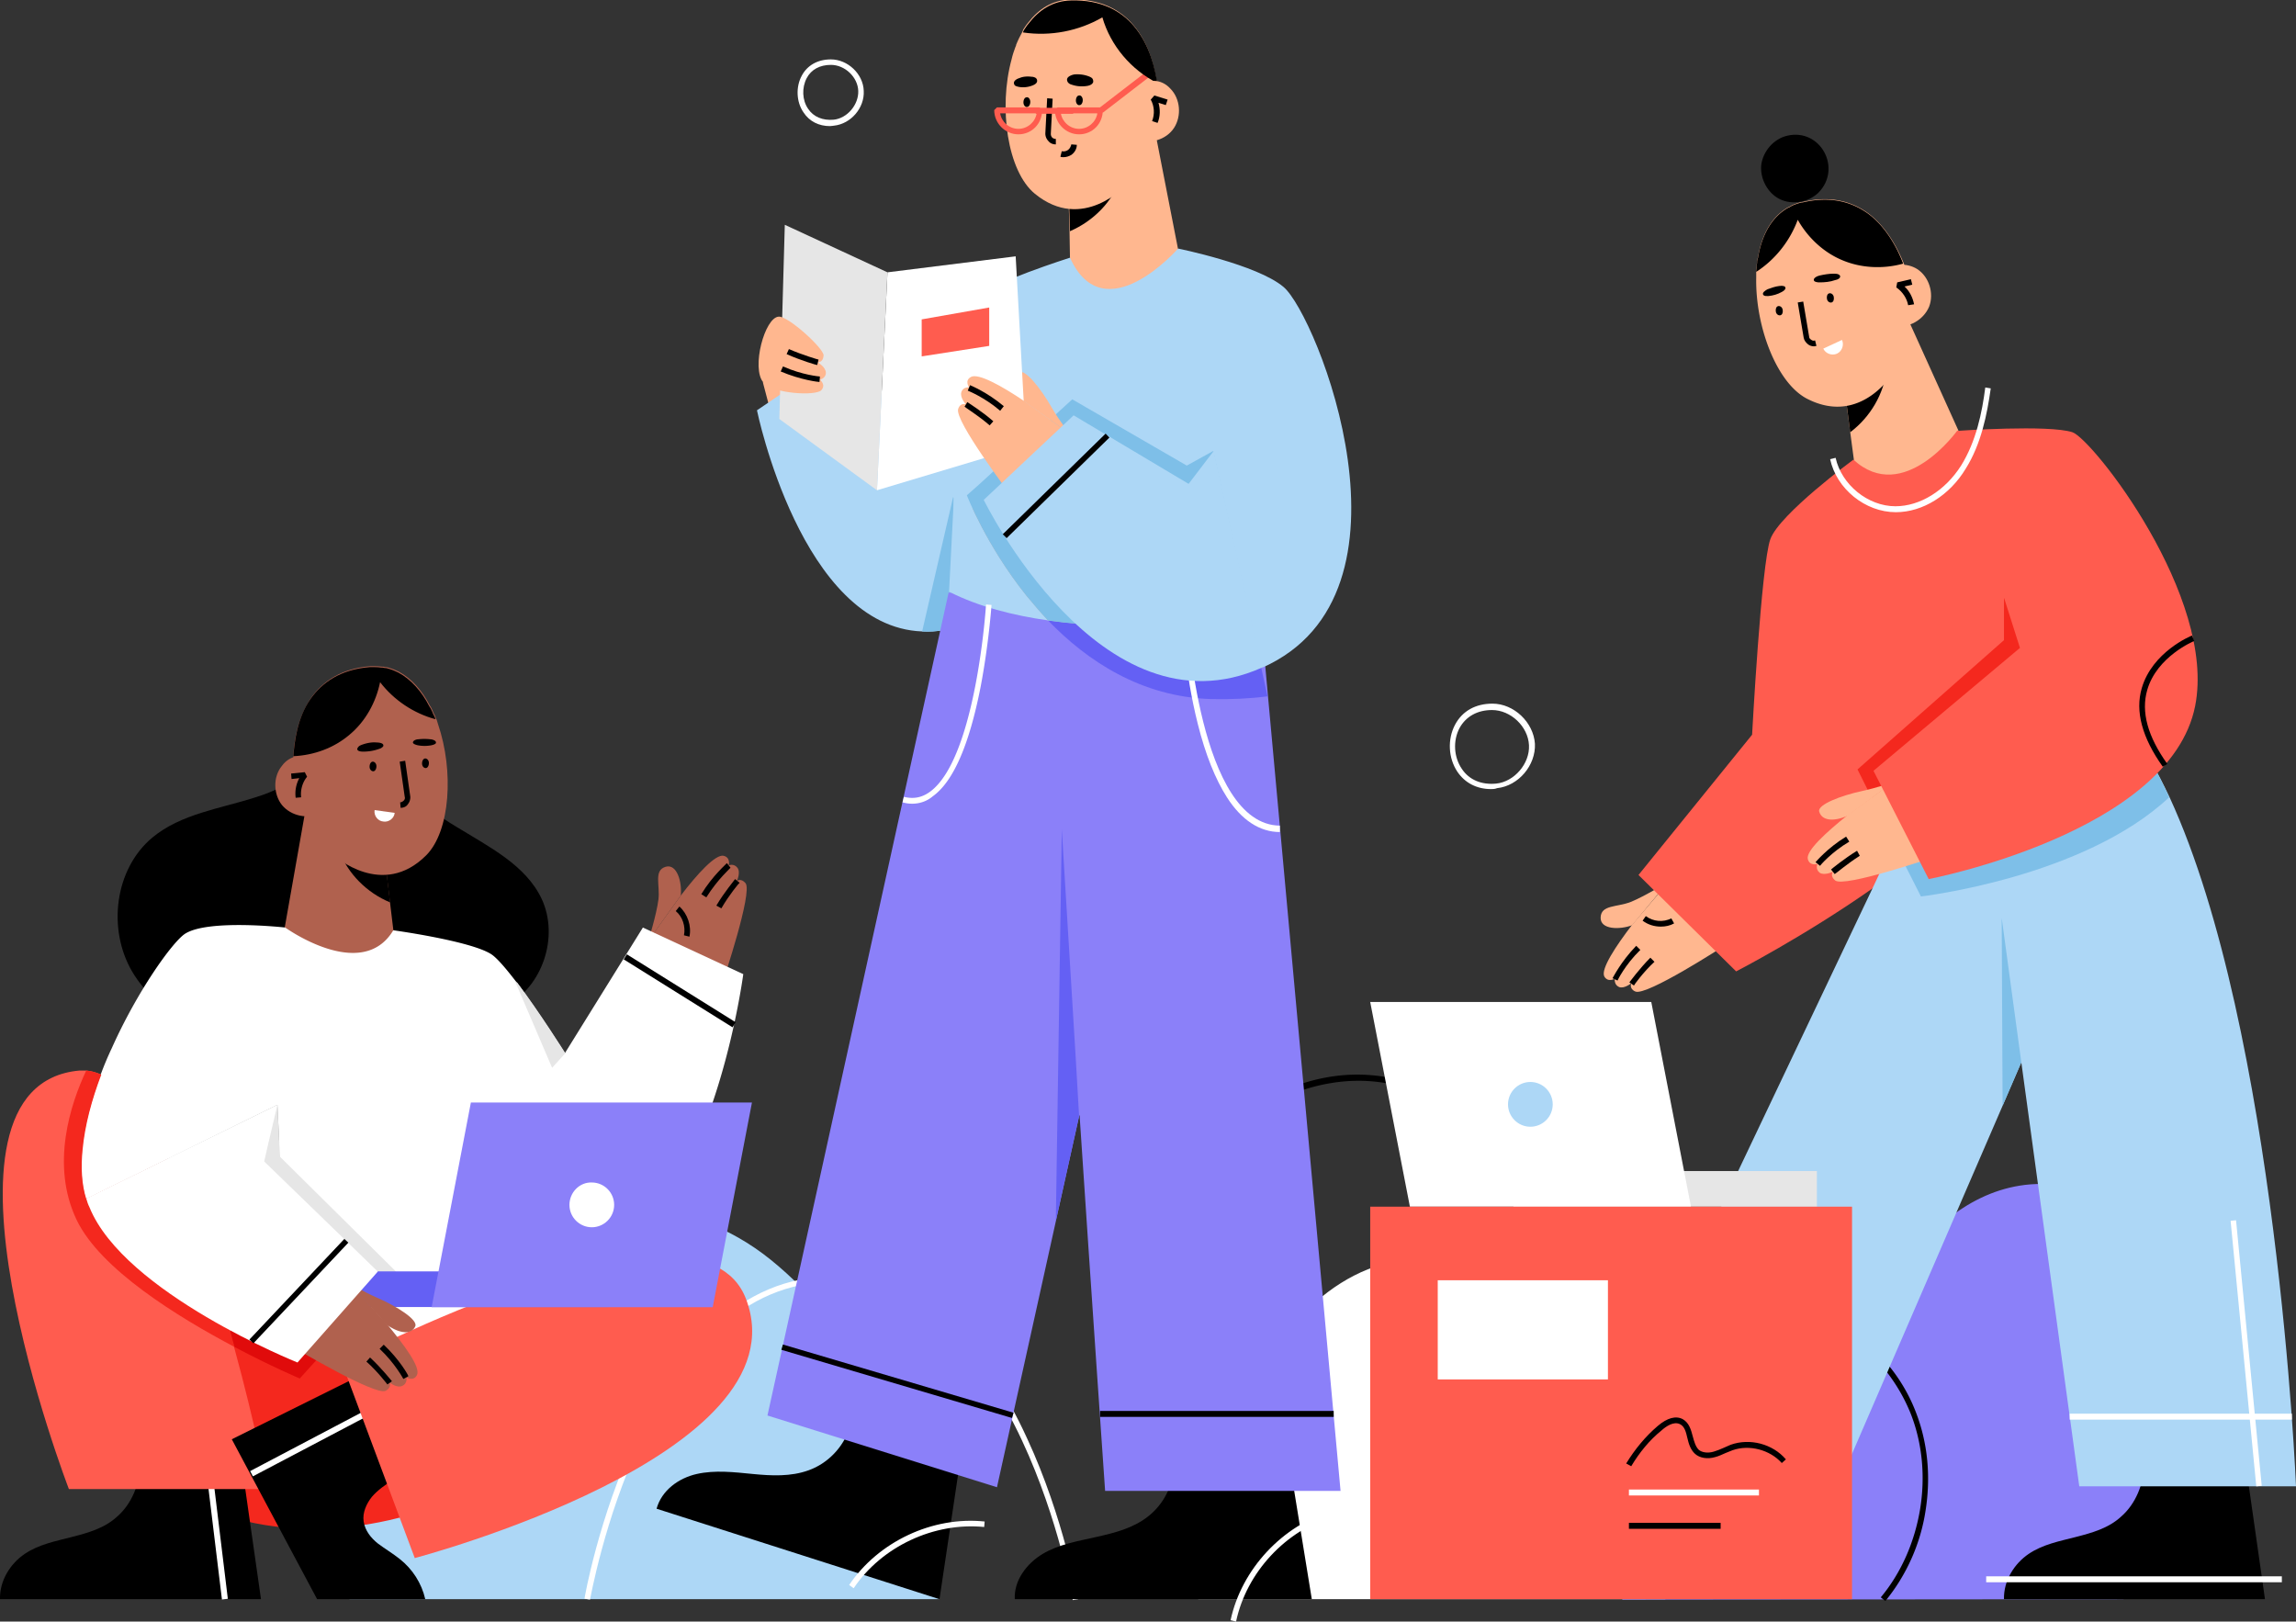 <svg width="708" height="500" viewBox="0 0 708 500" fill="none" xmlns="http://www.w3.org/2000/svg"><rect x="0" y="0" width="708" height="500" fill="#333333" stroke="none"/><g clip-path="url(#a)"><path d="M654.814 493.097c10.694-15.779 20.12-29.445 24.201-48.183 4.08-18.738 2.392-39.166-7.739-55.368-10.13-16.201-29.687-27.05-48.541-23.95-16.603 2.677-30.391 15.356-38.552 30.149-8.16 14.793-11.678 31.558-15.195 48.042-6.473-14.793-22.934-24.514-39.115-23.528-16.18.986-31.094 12.116-37.004 27.191-5.909 15.075-2.814 33.249 7.457 45.788" fill="#8B80F9"/><path d="M581.37 493.66l-1.407-1.127c6.331-7.608 10.412-17.047 12.1-27.05 1.689-10.143.704-20.428-2.814-29.445a53.504 53.504 0 0 0-18.15-23.387c-8.301-6.199-17.869-9.721-27.577-10.284-9.708-.564-19.839 1.972-28.562 7.326-8.864 5.213-15.759 13.102-19.698 21.837l-1.688-.141c-4.221-20.428-8.724-41.561-18.995-60.158-5.347-9.58-12.241-18.033-19.979-24.373-8.583-7.044-18.01-11.411-27.718-12.961-11.115-1.832-22.934.282-34.049 5.917-10.553 5.354-19.839 13.807-26.03 23.81-11.678 18.596-15.195 43.674-9.708 69.033 4.784 21.837 15.477 37.616 27.859 55.79.844 1.128 1.547 2.396 2.391 3.523l-1.407.986c-.844-1.268-1.547-2.395-2.391-3.522-12.523-18.315-23.216-34.235-28.14-56.495-2.674-12.116-3.236-24.655-1.829-36.348 1.547-12.68 5.487-24.092 11.678-33.954 6.472-10.284 15.899-18.878 26.732-24.514 11.397-5.917 23.497-8.03 35.175-6.058 10.131 1.691 19.698 6.199 28.562 13.384 8.02 6.481 15.055 15.075 20.402 24.796 9.989 18.033 14.492 38.321 18.572 58.186 4.221-8.172 10.975-15.216 19.276-20.288 9.005-5.494 19.557-8.03 29.547-7.467 10.13.564 19.979 4.227 28.562 10.567 8.583 6.339 15.055 14.652 18.713 24.232 3.658 9.439 4.643 19.865 2.955 30.431-1.548 10.144-5.91 19.865-12.382 27.754z" fill="#000"/><path d="M107.775 493.097c2.111-43.111 19.98-83.968 45.587-104.678 25.748-20.71 58.531-20.71 84.279 0 25.748 20.71 49.948 61.567 52.059 104.678" fill="#ADD7F6"/><path d="M369.477 493.097c1.688-37.757 15.758-73.542 36.159-91.575 20.402-18.034 46.29-18.034 66.692 0 20.401 18.174 39.536 53.818 41.225 91.575M181.925 493.237l-1.689-.281c0-.282 4.362-25.078 15.899-49.592 6.754-14.37 14.633-25.923 23.356-34.094 10.975-10.425 23.497-15.638 37.004-15.638 13.508 0 26.03 5.213 37.004 15.638 8.724 8.312 16.603 19.724 23.216 34.235 11.397 24.514 15.618 49.31 15.758 49.592l-1.688.281c0-.281-4.221-24.795-15.618-49.168-6.613-14.23-14.351-25.501-22.934-33.672-10.693-10.003-22.652-15.215-35.738-15.215-13.085 0-25.185 5.071-35.878 15.215-8.583 8.171-16.321 19.442-22.934 33.672-11.397 24.232-15.618 48.746-15.758 49.027z" fill="#fff"/><path d="M514.397 272.048l17.306 19.583s-24.059 15.639-27.436 14.089c-1.97-.845-1.266-2.536-1.266-2.536s-2.252 1.831-3.799 1.127c-1.548-.704-1.267-2.536-1.267-2.536s-2.11 1.268-3.236-.704c-1.125-2.254 3.518-9.299 8.583-15.92" fill="#FFB78F"/><path d="M498.78 302.339l-1.548-.705c.141-.141 2.533-5.072 7.317-10.003l1.266 1.268c-4.784 4.65-7.035 9.44-7.035 9.44zM503.844 303.888l-1.406-.986c.14-.141 3.095-4.226 6.472-7.608l1.266 1.268c-3.377 3.1-6.332 7.185-6.332 7.326zM512.146 285.714c-1.97 0-3.94-.563-5.628-1.831l.984-1.409c2.252 1.69 5.347 1.972 7.88.704l.844 1.55c-1.266.704-2.673.986-4.08.986z" fill="#000"/><path d="M503.283 285.292c-3.799 1.408-9.849 1.408-9.708-2.395.14-3.945 4.924-3.1 9.286-4.79 4.221-1.691 11.537-6.199 11.537-6.199M603.882 132.713v13.948l-33.627 6.199 1.407-11.13-3.236-24.373 19.135-20.71 16.321 36.066z" fill="#FFB78F"/><path d="M581.792 113.835c-.844 7.608-5.065 14.793-11.256 19.442l-1.97-15.356 5.769-6.199c2.392.845 4.925 1.549 7.457 2.113z" fill="#000"/><path d="M587.701 83.967l-.141 1.55-3.376 28.881s-9.99 17.188-26.874 8.594c-9.427-4.79-16.04-22.259-15.758-37.334v-1.691V83.545c0-.564.14-1.127.14-1.691 0-.423.141-.704.141-1.127 0-.564.141-.986.281-1.409.845-5.213 2.814-9.721 5.91-12.82a16.179 16.179 0 0 1 2.392-1.973c.422-.282.844-.563 1.266-.704.281-.141.703-.423.985-.564a18.179 18.179 0 0 1 2.955-.986h.281c8.864-2.113 15.477 0 20.401 3.663 6.051 4.65 9.287 11.694 10.834 15.497 0 .141.141.282.141.423v.14l.141.424c.14.422.281.704.281.986a.428.428 0 0 0 0 .563z" fill="#FFB78F"/><path d="M559.421 106.791c-.563 0-1.267-.141-1.829-.564-.704-.563-1.267-1.268-1.407-2.113l-1.83-10.848 1.689-.282 1.829 10.848c0 .423.281.704.703.986.423.282.704.282 1.126.141l.422 1.691c-.141 0-.422.141-.703.141zM563.36 92.139c.141.845.844 1.268 1.407 1.127.563-.141.844-.846.704-1.69-.141-.846-.845-1.269-1.407-1.128-.563.141-.845.845-.704 1.69zM547.602 96.083c.141.846.844 1.268 1.407 1.127.563-.14.844-.845.704-1.69-.141-.845-.844-1.268-1.407-1.127-.563.14-.844.845-.704 1.69zM565.331 84.39c.422 0 .985 0 1.407.14.422.142.703.423.703.705 0 .564-.703.986-1.547 1.127-1.548.564-3.236.705-4.925.705-.563 0-1.266-.141-1.547-.423-.563-.845.984-1.55 1.688-1.69 1.266-.282 2.814-.564 4.221-.564zM548.588 88.194c.422 0 .844-.14 1.266 0 .422 0 .704.282.704.563.14.423-.563.987-1.126 1.268-1.266.705-2.673 1.127-4.221 1.268-.563 0-1.126 0-1.407-.281-.703-.705.704-1.55 1.266-1.832 1.126-.423 2.392-.845 3.518-.986z" fill="#000"/><path d="M581.512 85.235c.563-1.831 2.392-3.1 4.221-3.522 1.829-.282 3.939.282 5.487 1.268 3.658 2.395 5.206 7.467 3.658 11.553-1.688 4.085-6.331 6.762-10.552 5.917" fill="#FFB78F"/><path d="M588.404 94.111c-.422-2.254-1.829-4.226-3.658-5.494l.281-1.55 4.221-.986.423 1.69-2.392.564c1.547 1.409 2.532 3.381 2.954 5.494l-1.829.282zM560.688 59.453c-3.095 2.959-8.02 3.804-11.818 1.973-3.799-1.832-6.191-6.34-5.769-10.567.563-4.226 3.799-8.03 8.02-9.016 10.271-2.395 17.024 10.143 9.567 17.61z" fill="#000"/><path d="M568.003 104.818c.704 1.55 0 3.522-1.548 4.227-1.547.704-3.517 0-4.221-1.55" fill="#fff"/><path d="M586.858 81.29c-6.05 1.691-12.804 1.41-18.572-.986-5.91-2.395-10.834-7.044-13.93-12.538-2.391 6.48-6.894 12.257-12.803 16.06v-.14c0-.564.14-1.128.14-1.691 0-.423.141-.704.141-1.127 0-.564.141-.986.282-1.409.844-5.213 2.814-9.721 5.909-12.82a16.179 16.179 0 0 1 2.392-1.973c.422-.282.844-.563 1.266-.704.282-.141.704-.423.985-.564a18.179 18.179 0 0 1 2.955-.986h.281c8.864-2.113 15.477 0 20.402 3.663 5.768 4.367 9.145 11.412 10.552 15.216z" fill="#000"/><path d="M657.489 205.41s-4.784-.141-11.538 2.536c-1.266.563-2.673 1.127-3.939 1.831-7.739 3.945-17.025 11.412-24.763 25.782-5.769 10.426-17.166 21.274-29.688 30.995-3.377 2.536-6.753 5.072-10.271 7.467-21.105 14.793-41.928 25.5-41.928 25.5l-30.11-29.727 35.034-43.251s2.814-52.55 5.628-60.299c2.814-7.749 25.607-24.514 25.607-24.514 15.477 14.229 32.08-9.017 32.08-9.017l53.888 72.697z" fill="#FF5C4F"/><path d="M692.382 450.69l6.05 42.407h-80.48c-.141-5.777 3.236-10.989 7.597-13.948 4.362-2.958 9.568-3.945 14.492-5.213 4.925-1.268 10.131-2.676 14.07-6.339 4.362-3.804 7.035-10.003 7.035-16.343M561.391 438.715l-13.366 40.716-72.179-35.785c2.392-5.213 7.738-8.453 12.944-9.157 5.206-.705 10.271.704 15.336 1.69 5.065.986 10.271 1.973 15.337.564 5.628-1.55 10.693-5.917 13.507-11.412" fill="#000"/><path d="M708.001 458.298h-66.833l-17.869-130.741-5.768 13.384-47.416 109.608-62.33-30.149 69.506-146.238 6.753-14.371 2.252-4.649 48.822-48.887c2.392.986 4.643 2.114 6.895 3.663 10.552 6.904 19.416 19.724 27.014 35.926 33.205 72.133 38.974 212.454 38.974 212.454z" fill="#ADD7F6"/><path d="M668.885 245.844c-26.452 24.796-76.541 30.572-76.541 30.572l-4.924-9.721-3.377-6.904 2.251-4.649 48.823-48.887c2.392.986 4.643 2.114 6.894 3.663 10.412 6.904 19.417 19.583 26.874 35.926z" fill="#7EBFE8"/><path d="M634.976 206.255l-50.933 53.537-11.256-22.542 45.165-39.87v-13.103s19.416 22.824 17.024 21.978z" fill="#F4281E"/><path d="M569.834 251.479c-4.784 2.114-8.16 1.409-8.864-1.268-.563-2.113 6.754-4.931 13.366-6.339 4.503-.987 9.427-2.677 9.427-2.677" fill="#FFB78F"/><path d="M583.622 241.195l12.241 23.246s-27.155 9.298-29.969 7.044c-1.689-1.409-.704-2.677-.704-2.677s-2.673 1.268-4.08.282c-1.407-1.127-.704-2.677-.704-2.677s-2.392.704-2.954-1.55c-.563-2.536 5.628-8.171 12.1-13.384" fill="#FFB78F"/><path d="M561.251 266.977l-1.407-1.128c.14-.14 3.658-4.367 9.427-7.889l.984 1.55c-5.487 3.24-9.004 7.326-9.004 7.467zM565.753 269.513l-1.126-1.409c.141-.141 4.08-3.382 8.02-5.777l.844 1.55c-3.799 2.395-7.598 5.636-7.738 5.636z" fill="#000"/><path d="M623.298 327.557l-5.769 13.384-.281-57.904 6.05 44.52z" fill="#7EBFE8"/><path d="M617.953 184.277l4.924 15.498-45.164 37.898 17.025 33.389s74.43-14.229 82.168-53.395c6.613-33.672-31.657-82.277-37.848-84.39-7.316-2.395-35.456-.423-35.456-.423" fill="#FF5C4F"/><path d="M666.916 236.405c-6.332-8.876-8.583-17.047-6.472-24.233 3.236-11.129 15.055-16.06 15.477-16.201l.703 1.69c-.14 0-11.537 4.79-14.492 15.075-1.97 6.762.141 14.37 6.191 22.823l-1.407.846z" fill="#000"/><path d="M706.733 435.897h-68.52v1.832h68.52v-1.832z" fill="#fff"/><path d="M689.512 376.254l-1.68.163 7.919 81.889 1.681-.163-7.92-81.889zM584.606 157.932c-9.426 0-18.291-7.185-20.26-16.343l1.688-.422c1.829 8.312 9.99 14.933 18.432 14.933 7.598 0 15.336-4.79 20.26-12.538 4.644-7.467 6.473-16.343 7.458-24.092l1.688.282c-1.126 8.031-2.955 17.188-7.739 24.796-4.924 8.171-13.225 13.384-21.527 13.384zM703.638 486.052h-91.173v1.832h91.173v-1.832z" fill="#fff"/><path d="M235.25 117.92l2.673 10.144 14.352-6.762-6.613-16.061" fill="#FFB78F"/><path d="M354.281 131.305s-20.12 52.972-59.938 62.271c-1.126.281-2.111.422-3.236.704-2.392.423-4.643.564-6.754.423-37.285-1.409-50.933-68.188-50.933-68.188l29.688-20.147 21.104 33.39 70.069-8.453z" fill="#ADD7F6"/><path d="M294.343 193.576c-1.125.281-2.11.422-3.236.704-2.392.423-4.643.564-6.753.423l9.708-42.125.281 40.998z" fill="#7EBFE8"/><path d="M397.618 450.69l6.894 42.407h-91.595c-.282-5.777 3.658-10.989 8.582-13.948 4.925-2.959 10.834-3.945 16.462-5.213 5.628-1.268 11.397-2.677 16.04-6.34 4.924-3.803 8.02-10.002 8.02-16.342M296.032 450.69l-6.331 42.407-87.234-27.896c1.547-5.635 6.753-9.439 12.381-10.707 5.628-1.268 11.538-.563 17.306 0 5.769.564 11.678.845 17.166-1.127 5.909-2.113 10.693-7.044 12.663-13.102" fill="#000"/><path d="M413.375 459.707h-72.601s-4.221-60.721-7.879-115.948l-.141.423-7.176 32.403-18.15 81.995-70.772-22.119 55.858-253.733 23.919.986 71.616 3.099h.422l2.533 27.895 22.371 244.999z" fill="#8B80F9"/><path d="M326.002 90.166l16.884 11.412 22.793-12.398-9.708-49.732-17.306 11.693-9.286 6.2.422 13.947.141 8.312-3.94 10.566z" fill="#FFB78F"/><path d="M338.663 51.141l-9.145 6.199.422 13.948c7.175-3.1 13.085-9.017 15.617-16.343-2.532-1.409-4.643-2.536-6.894-3.804z" fill="#000"/><path d="M357.237 28.177l-.563 1.409-.422 1.268-.422.986-8.583 25.218s-13.367 14.793-28.14 2.677c-8.442-6.903-11.256-26.486-7.176-41.42.282-1.268.704-2.536 1.126-3.663.141-.282.141-.423.281-.704v-.141c.563-1.41 1.267-2.818 1.97-4.086 0-.14.141-.282.141-.423 0-.14.141-.14.141-.281.14-.282.422-.564.562-.846.282-.422.563-.845.845-1.127C320.233 2.818 324.454 0 330.082-.14c9.286-.282 15.477 3.24 19.416 7.89 4.925 5.776 6.613 13.384 7.176 17.47v.281c0 .282 0 .423.14.704 0 .423.141.846.141 1.128v.704l.282.14z" fill="#FFB78F"/><path d="M325.58 44.52c-.844 0-1.689-.282-2.251-.987a3.3 3.3 0 0 1-.985-2.395l.563-10.848 1.688.141-.563 10.848c0 .423.141.845.422 1.127.282.282.704.423 1.126.423v1.69zM331.77 30.994c0 .846.562 1.55 1.125 1.41.563 0 .985-.705.985-1.55 0-.846-.563-1.55-1.126-1.41-.562 0-.984.705-.984 1.55zM315.59 31.558c0 .845.563 1.55 1.125 1.409.563 0 .985-.704.985-1.55 0-.845-.563-1.55-1.125-1.409-.563 0-.985.705-.985 1.55zM335.286 23.387c.423.14.845.282 1.267.563.422.282.563.705.563 1.268-.141.705-.985 1.127-1.83 1.268-1.688.282-3.376.141-4.924-.422-.563-.141-1.126-.564-1.266-1.127-.422-1.268 1.407-1.832 2.11-1.973 1.266-.14 2.814 0 4.08.423zM318.122 23.669c.422 0 .844.14 1.126.281.422.282.563.564.563.987 0 .704-.704 1.127-1.407 1.408-1.407.564-2.955.705-4.362.423-.563-.14-1.126-.282-1.266-.704-.563-1.127.984-1.832 1.547-1.973 1.267-.563 2.674-.563 3.799-.422z" fill="#000"/><path d="M314.041 41.42c-4.08 0-7.457-3.381-7.457-7.467l.844-.845h13.085l.844.845c0 4.227-3.236 7.467-7.316 7.467zm-5.628-6.48c.422 2.676 2.814 4.79 5.628 4.79s5.206-2.114 5.628-4.79h-11.256zM332.754 41.42c-4.08 0-7.457-3.381-7.457-7.467l.844-.845h13.085l.844.845c0 4.227-3.236 7.467-7.316 7.467zm-5.628-6.48c.422 2.676 2.814 4.79 5.628 4.79s5.206-2.114 5.628-4.79h-11.256z" fill="#FF5C4F"/><path d="M330.924 33.249h-11.537v1.831h11.537V33.25zM354.756 21.13L338.92 33.328l1.115 1.451 15.836-12.2-1.115-1.45z" fill="#FF5C4F"/><path d="M356.956 25.64c-8.161-4.085-14.492-11.552-17.025-20.286-7.316 4.226-16.04 5.917-24.482 4.649 0-.141.141-.282.141-.423 0-.14.141-.14.141-.282.14-.281.422-.563.562-.845.282-.423.563-.845.845-1.127 3.236-4.227 7.457-7.044 13.085-7.185 9.286-.282 15.477 3.24 19.416 7.89 4.925 5.776 6.613 13.383 7.176 17.47.141-.142.141 0 .141.14z" fill="#000"/><path d="M350.905 27.472c.984-1.69 2.954-2.536 4.924-2.536 1.97 0 3.799.987 5.065 2.396 3.096 3.099 3.518 8.453 1.126 12.116-2.392 3.663-7.598 5.212-11.678 3.522" fill="#FFB78F"/><path d="M356.954 37.898l-1.688-.564c.844-2.113.703-4.649-.422-6.621l1.125-1.268 4.081 1.268-.563 1.69-2.251-.704c.562 1.972.562 4.226-.282 6.199zM327.971 48.464c-.281 0-.703 0-.985-.14l.422-1.691c.704.14 1.407 0 1.97-.423.563-.422.844-1.127.985-1.69l1.689.14c0 1.268-.704 2.396-1.689 3.1-.703.422-1.548.704-2.392.704z" fill="#000"/><path d="M332.754 344.181l-7.176 32.263 1.829-119.611v-1.268l4.362 71.569.985 17.047z" fill="#6460F4"/><path d="M388.189 190.053s-33.064 5.777-64.862 1.268c-10.834-1.549-21.527-4.226-30.673-8.875l1.548-30.15 7.598-2.817 45.305-17.047 38.13-14.371 1.125 27.614 1.689 40.856.14 3.522z" fill="#ADD7F6"/><path d="M385.517 190.476c-8.301 1.268-35.738 4.649-62.33.845-2.392-2.535-4.643-5.212-6.753-7.748-12.382-15.498-18.291-30.854-18.291-30.854l3.658-3.24 45.305-17.047 18.994 10.989 8.161-4.509 11.256 51.564z" fill="#B3B3B3"/><path d="M389.317 205.833c51.214-22.824 16.743-108.763 6.472-117.357-8.161-6.904-32.502-11.835-32.502-11.835s-22.793 26.064-33.346 2.818c0 0-24.481 7.749-28.843 12.257-4.502 4.508-26.452 51-26.452 51" fill="#ADD7F6"/><path d="M390.864 214.708c-5.487.705-11.256.986-17.447.846-21.527-.705-38.129-11.694-50.229-24.233 26.592 3.804 54.028.282 62.329-.845l5.347 24.232z" fill="#6460F4"/><path d="M385.517 190.476c-8.301 1.268-35.738 4.649-62.33.845-2.392-2.536-4.643-5.212-6.753-7.748-12.382-15.498-18.291-30.854-18.291-30.854l3.658-3.24 28.843-26.346 16.321 9.439 18.995 10.989 8.16-4.508 11.397 51.423z" fill="#7EBFE8"/><path d="M315.73 123.697c-3.517-3.804-3.799-7.326-1.548-8.876 1.83-1.268 6.754 4.931 10.131 10.848 2.251 3.945 5.487 8.031 5.487 8.031" fill="#FFB78F"/><path d="M273.66 83.967l-3.236 67.202 46.009-13.806-3.236-58.327-39.537 4.931z" fill="#fff"/><path d="M273.66 83.967l-31.657-14.652-1.689 59.876 30.11 21.978" fill="#E6E6E6"/><path d="M329.799 133.7l-18.291 18.737s-17.306-22.823-16.039-26.345c.703-2.113 2.391-1.409 2.391-1.409s-1.969-2.113-1.407-3.804c.563-1.69 2.392-1.409 2.392-1.409s-1.547-2.113.563-3.24c2.251-1.268 9.568 2.818 16.462 7.467" fill="#FFB78F"/><path d="M308.414 126.656c-4.925-4.227-9.99-6.199-9.99-6.199l.703-1.691c.282.141 5.206 2.113 10.412 6.481l-1.125 1.409zM305.176 131.164c-3.377-2.959-7.738-5.636-7.738-5.777l.844-1.408c.14.141 4.502 2.817 8.02 5.917l-1.126 1.268z" fill="#000"/><path d="M394.662 256.551c-6.19 0-11.818-3.663-16.321-10.707-3.517-5.495-6.613-13.103-9.004-22.683-4.081-16.201-4.925-32.403-4.925-32.685l1.689-.141c0 .705 3.658 63.962 28.561 64.244v1.972z" fill="#fff"/><path d="M252.134 111.722s1.688.14 1.829-2.114c.141-2.113-10.834-12.116-13.789-11.975-4.361.141-8.582 15.92-4.783 20.287 2.954 3.523 16.18 4.227 17.868 2.396 1.548-1.691-.422-3.241-.422-3.241s1.829-.422 1.829-2.113c0-1.832-2.532-3.24-2.532-3.24z" fill="#FFB78F"/><path d="M252.696 117.78c-.282 0-5.628-.564-11.96-3.241l.704-1.549c6.05 2.676 11.256 3.099 11.396 3.099l-.14 1.691zM251.993 112.567c-.14 0-5.065-1.409-9.427-3.381l.704-1.55c4.221 1.831 9.005 3.24 9.145 3.24l-.422 1.691z" fill="#000"/><path d="M374.26 139.053l-7.738 10.144-35.457-21.133-27.717 26.064s36.019 73.964 85.826 51.705" fill="#ADD7F6"/><path d="M281.259 247.816a10.72 10.72 0 0 1-2.954-.422l.422-1.691c2.954.704 5.487.282 8.02-1.55 14.21-10.284 17.306-57.34 17.306-57.762l1.688.14c0 .141-.844 12.116-3.377 25.36-3.517 17.892-8.442 29.163-14.773 33.671-1.829 1.55-4.08 2.254-6.332 2.254z" fill="#fff"/><path d="M411.265 435.052h-72.038v1.832h72.038v-1.832zM241.422 414.576l-.479 1.621 71.116 21.027.479-1.622-71.116-21.026zM340.923 133.708l-31.702 31.016 1.18 1.21 31.702-31.017-1.18-1.209z" fill="#000"/><path d="M284.213 98.478l20.823-3.663v11.835l-20.823 3.24V98.478z" fill="#FF5C4F"/><path d="M381.155 500l-1.688-.423c3.377-15.779 16.04-29.304 31.516-33.812l.423 1.69c-14.915 4.368-27.015 17.329-30.251 32.545zM263.249 489.715l-1.407-.986c9.005-13.384 25.748-21.273 41.788-19.583l-.141 1.691c-15.477-1.55-31.658 6.058-40.24 18.878z" fill="#fff"/><path d="M560.266 361.088h-93.565v10.989h93.565v-10.989z" fill="#E6E6E6"/><path d="M521.433 372.077h-86.671l-12.241-63.117h86.671l12.241 63.117z" fill="#fff"/><path d="M478.802 340.519c0 3.803-3.095 6.903-6.894 6.903s-6.894-3.1-6.894-6.903c0-3.804 3.095-6.904 6.894-6.904s6.894 3.1 6.894 6.904z" fill="#ADD7F6"/><path d="M571.1 372.077H422.521v121.02H571.1v-121.02z" fill="#FF5C4F"/><path d="M495.827 394.759h-52.481v30.572h52.481v-30.572z" fill="#fff"/><path d="M503.003 452.099l-1.548-.845c2.673-4.368 5.909-8.312 9.708-11.553 2.955-2.536 5.628-3.24 7.739-2.113 1.97 1.127 2.532 3.24 3.095 5.354.422 1.549.844 3.099 1.829 4.085.985.846 2.814 1.127 4.643.564.985-.282 1.97-.705 2.955-1.127.704-.282 1.548-.705 2.251-.986 5.91-2.114 12.945-.282 17.025 4.508l-1.266 1.127c-3.659-4.086-9.99-5.776-15.196-3.945l-2.11.846c-.985.422-2.111.986-3.237 1.267-2.391.705-4.783.282-6.19-.986s-1.97-3.099-2.392-4.931c-.422-1.831-.844-3.522-2.251-4.226-1.97-.986-4.362.704-5.769 1.972-3.658 2.959-6.754 6.763-9.286 10.989z" fill="#000"/><path d="M542.398 459.284h-40.099v1.832h40.099v-1.832z" fill="#fff"/><path d="M530.579 469.569h-28.28v1.831h28.28v-1.831zM102.57 223.725c-1.267 11.412-12.804 18.738-23.778 22.119-10.975 3.522-22.934 5.072-31.799 12.398-11.678 9.721-13.929 28.318-6.19 41.42 7.738 13.102 23.919 20.147 38.973 18.315 15.055-1.691 28.703-11.412 36.723-24.373l6.05 6.622c6.332 11.129 21.949 15.92 33.346 10.002 11.397-5.917 16.602-21.414 11.115-33.108-4.924-10.425-16.321-16.06-26.17-22.118-9.99-5.918-20.12-14.793-20.401-26.346" fill="#000"/><path d="M170.81 416.737c2.11 11.412-2.814 23.246-11.397 31.981-8.583 8.876-20.683 14.793-33.346 18.456-16.18 4.649-34.049 5.776-50.51 1.831-16.463-3.944-31.377-13.243-39.678-26.204-8.301-12.821-9.427-29.304-1.548-42.406" fill="#F4281E"/><path d="M58.25 341.505l1.97 65.652s41.084 17.892 111.434-3.663l-11.819-73.401" fill="#fff"/><path d="M74.43 450.69l6.05 42.407H0c-.14-5.777 3.236-10.989 7.598-13.948 4.362-2.958 9.568-3.945 14.492-5.213 4.925-1.268 10.13-2.676 14.07-6.339 4.362-3.804 7.035-10.003 7.035-16.343" fill="#000"/><path d="M65.382 452.839l-1.816.221 4.873 40.138 1.816-.221-4.873-40.138z" fill="#fff"/><path d="M82.591 459.143H21.246s-47.979-124.401 3.236-129.05h2.11c1.548.141 3.096.564 4.644 1.268 8.3 3.804 15.899 15.497 22.652 30.29 7.317 16.202 13.648 36.067 18.291 53.677 6.613 24.092 10.412 43.815 10.412 43.815z" fill="#FF5C4F"/><path d="M25.468 354.325c.703-7.467 2.954-15.356 5.768-23.105 7.458 3.381 14.352 13.102 20.543 25.923l-25.326 12.398c-1.267-4.508-1.548-9.721-.985-15.216z" fill="#CCC"/><path d="M109.747 424.768l-38.27 19.019 26.31 49.31h33.346c-1.125-4.931-3.939-9.299-7.879-12.398-2.111-1.691-4.502-3.1-6.754-4.79-2.11-1.691-3.939-3.945-4.361-6.763-.422-2.677.844-5.494 2.532-7.607 1.829-2.114 4.081-3.664 6.472-5.213" fill="#000"/><path d="M199.793 290.223l23.215 12.116s9.146-27.191 6.895-30.009c-1.407-1.69-2.674-.704-2.674-.704s1.267-2.677.141-4.086c-1.125-1.409-2.673-.704-2.673-.704s.703-2.395-1.548-2.959c-2.532-.563-8.16 5.636-13.226 12.257" fill="#B0614E"/><path d="M217.802 276.698l-1.548-.986c3.517-5.777 7.738-9.299 7.879-9.581l1.126 1.409c.14 0-3.94 3.522-7.457 9.158zM222.446 280.079l-1.548-.845c2.392-4.086 5.628-7.89 5.769-8.172l1.407 1.127c-.141 0-3.377 3.945-5.628 7.89zM212.596 288.814l-1.688-.423c.562-2.677-.423-5.776-2.533-7.467l1.126-1.409c2.532 2.255 3.798 6.058 3.095 9.299z" fill="#000"/><path d="M209.923 276.134c.422-4.085-1.125-9.862-4.643-8.876-3.799 1.128-1.688 5.636-2.251 10.144s-3.095 12.68-3.095 12.68M87.797 285.996l3.517 13.525 34.05-2.395-4.081-10.426-2.954-24.513-23.638-15.216-6.894 39.025z" fill="#B0614E"/><path d="M104.541 262.187c2.673 7.185 8.583 13.102 15.758 16.06l-1.829-15.356-7.035-4.649c-2.392 1.409-4.502 2.677-6.894 3.945z" fill="#000"/><path d="M90.47 235.982l.704 1.409 11.96 26.486s14.773 13.384 28.28-.141c7.457-7.467 8.583-26.063 3.658-40.434-.14-.422-.281-.845-.422-1.408l-.14-.141c0-.141 0-.141-.141-.282v-.141c-.141-.564-.422-.986-.704-1.55-.14-.422-.281-.704-.422-.986-.14-.423-.422-.845-.703-1.268-2.392-4.649-5.628-8.312-9.568-10.425-.844-.423-1.829-.846-2.814-1.127-.422-.141-.844-.282-1.407-.282-.422-.141-.703-.141-1.125-.141-.985-.141-1.97-.141-3.096-.141h-.281c-9.146.704-14.773 4.79-18.291 9.721-4.362 6.34-5.347 13.948-5.487 18.033V235.982z" fill="#B0614E"/><path d="M123.535 249.084l-.14-1.69c.422 0 .844-.282 1.125-.564.282-.282.422-.704.282-1.127l-1.548-10.848 1.688-.282 1.548 10.848c.141.846-.141 1.832-.703 2.536-.423.705-1.267 1.127-2.252 1.127zM116.077 236.264c0 .845-.422 1.55-.985 1.55-.562 0-1.125-.564-1.125-1.409 0-.846.422-1.55.985-1.55.562 0 1.125.564 1.125 1.409zM132.257 235.278c0 .845-.422 1.549-.985 1.549s-1.126-.563-1.126-1.408c0-.846.423-1.55.985-1.55.563 0 1.126.563 1.126 1.409zM111.997 229.501c-.422.141-.844.282-1.266.564-.282.282-.563.563-.563.986.141.564.985.704 1.829.704 1.688 0 3.377-.281 4.925-.845.562-.141 1.125-.563 1.266-.845.281-.986-1.407-1.127-2.111-1.127-1.266-.141-2.814.141-4.08.563zM129.022 227.952c-.422 0-.844.14-1.125.281-.282.141-.563.423-.563.705 0 .422.844.704 1.407.845 1.407.282 2.955.282 4.362 0 .562-.141.985-.282 1.266-.563.422-.846-1.126-1.268-1.688-1.268a15.878 15.878 0 0 0-3.659 0z" fill="#000"/><path d="M96.802 235.278c-1.126-1.55-3.237-2.255-5.066-2.114-1.97.282-3.658 1.409-4.783 2.959-2.814 3.381-2.674 8.735 0 12.116 2.814 3.381 8.02 4.508 11.96 2.395" fill="#B0614E"/><path d="M116.11 433.079l-38.98 20.522.852 1.621 38.979-20.522-.851-1.621z" fill="#fff"/><path d="M91.175 245.985a10.003 10.003 0 0 1 1.125-6.058l-2.392.281-.14-1.69 4.22-.423.704 1.409c-1.407 1.691-2.11 4.086-1.829 6.34l-1.688.141z" fill="#000"/><path d="M115.514 249.789c-.282 1.69.985 3.381 2.673 3.522 1.689.282 3.377-.986 3.518-2.677" fill="#fff"/><path d="M90.47 233.164c6.332-.281 12.523-2.536 17.307-6.621 4.924-4.086 8.16-10.003 9.427-16.202 4.221 5.494 10.271 9.58 17.024 11.412v-.141c-.14-.564-.422-.986-.703-1.55-.141-.423-.282-.704-.422-.986-.141-.423-.422-.845-.704-1.268-2.392-4.649-5.628-8.312-9.567-10.426-.845-.422-1.83-.845-2.814-1.127-.422-.141-.845-.281-1.407-.281-.422-.141-.704-.141-1.126-.141-.985-.141-1.97-.141-3.095-.141h-.282c-9.145.704-14.773 4.79-18.29 9.721-4.222 5.917-5.066 13.666-5.347 17.751z" fill="#000"/><path d="M127.897 480.417l-22.372-59.876s109.887-58.467 124.519-20.006c18.291 48.183-102.147 79.882-102.147 79.882z" fill="#FF5C4F"/><path d="M229.2 300.366s-10.974 83.545-50.089 87.208c-42.21 3.945-58.953-45.224-58.953-45.224l-34.05 9.862-3.517.986-28.702 8.312-27.437 8.031c-1.407-4.649-1.548-9.721-1.125-15.216.703-7.467 2.954-15.356 5.768-23.105a97.553 97.553 0 0 1 3.377-8.03c7.88-17.611 18.572-32.545 22.512-35.221 7.035-4.65 30.954-1.973 30.954-1.973s23.637 17.047 33.346.845c0 0 23.637 3.241 30.109 7.326 1.829 1.128 4.784 4.65 8.02 8.876 6.894 9.158 14.774 21.696 14.774 21.696l24.059-38.743 30.954 14.37z" fill="#fff"/><path d="M86.108 352.212l-3.518 1.127-55.998 16.343 58.953-29.023.563 11.553z" fill="#999"/><path d="M72.32 415.328c-17.588-9.298-41.366-23.95-48.682-39.166-8.161-17.047-1.83-35.925 2.954-46.069 1.548.141 3.096.564 4.643 1.268-2.954 7.749-5.065 15.638-5.768 23.105-.563 5.495-.282 10.707 1.125 15.216l25.326-12.398c.704 1.409 1.407 2.958 2.11 4.367 7.317 16.202 13.508 36.067 18.292 53.677z" fill="#F4281E"/><path d="M106.791 409.129l-14.351 15.92s-8.723-3.663-20.12-9.721c-.985-3.522-1.97-7.044-2.955-10.707l37.426 4.508z" fill="#E00B0B"/><path d="M122.127 392.082l-15.336 17.047-37.426-4.508c-4.221-14.652-9.427-30.008-15.336-42.97-.704-1.549-1.408-2.958-2.111-4.367L85.545 340.8l.563 11.553.281 4.367 35.738 35.362z" fill="#E6E6E6"/><path d="M94.044 403.006h93.565v-10.989H94.044v10.989z" fill="#6460F4"/><path d="M133.102 403.071h86.67l12.101-63.116h-86.671l-12.1 63.116z" fill="#8B80F9"/><path d="M175.594 371.513c0 3.804 3.095 6.904 6.894 6.904s6.894-3.1 6.894-6.904-3.095-6.903-6.894-6.903c-3.799-.141-6.894 3.099-6.894 6.903z" fill="#fff"/><path d="M119.174 408.425c4.221 2.959 7.739 3.099 8.864.564.985-1.973-5.628-6.199-11.819-8.876-4.221-1.832-8.582-4.509-8.582-4.509" fill="#B0614E"/><path d="M107.636 395.464l-16.603 20.287s24.623 14.652 27.859 13.102c1.97-.986 1.266-2.536 1.266-2.536s2.251 1.832 3.94.987c1.547-.705 1.266-2.536 1.266-2.536s2.251 1.268 3.236-.846c1.126-2.395-3.94-9.157-9.145-15.497" fill="#B0614E"/><path d="M124.379 425.19s-2.533-4.79-7.317-9.298l1.267-1.268c4.924 4.649 7.598 9.439 7.598 9.721l-1.548.845zM119.455 426.881s-3.096-4.086-6.473-7.044l1.126-1.268c3.517 3.24 6.613 7.185 6.754 7.326l-1.407.986z" fill="#000"/><path d="M116.499 392.082l-24.763 28.036s-53.466-21.414-64.16-47.9c-.421-.846-.703-1.691-.984-2.677l58.953-28.882-2.955 12.539-1.125 4.931 35.034 33.953z" fill="#fff"/><path d="M158.85 302.62l11.396 26.628 4.081-4.509s-7.88-12.538-14.774-21.696l-.703-.423z" fill="#E6E6E6"/><path d="M106.189 382.008l-29.275 31.03 1.227 1.161 29.276-31.03-1.228-1.161zM193.296 294.26l-.968 1.554 33.551 20.943.967-1.554-33.55-20.943z" fill="#000"/><path d="M459.805 243.308c-4.361 0-8.019-1.832-10.411-5.354-2.814-4.226-3.096-10.002-.704-14.511 2.251-4.226 6.332-6.48 11.538-6.48 6.612 0 12.663 5.776 13.085 12.397.281 6.622-5.066 12.962-11.678 13.666l-.141-.845.141.845c-.704.282-1.267.282-1.83.282zm.282-24.373c-4.503 0-8.02 1.972-9.99 5.494-2.11 3.945-1.829 9.017.704 12.68 2.251 3.381 6.05 4.931 10.552 4.508 5.628-.563 10.412-6.199 10.131-11.834-.282-5.776-5.628-10.848-11.397-10.848.141 0 .141 0 0 0zM255.933 38.884c-3.377 0-6.332-1.409-8.161-4.226-2.251-3.24-2.392-7.89-.563-11.271 1.689-3.24 4.925-5.072 9.005-5.072 5.206 0 9.99 4.508 10.13 9.721.282 5.213-3.939 10.144-9.145 10.707-.281 0-.704.141-1.266.141zm.281-18.878c-3.377 0-6.05 1.409-7.457 4.085-1.548 2.959-1.407 6.763.422 9.44 1.689 2.535 4.502 3.663 7.879 3.38 4.221-.422 7.739-4.648 7.598-8.875-.141-4.226-4.08-8.03-8.442-8.03.141 0 .141 0 0 0z" fill="#fff"/></g><defs><clipPath id="a"><path fill="#fff" d="M0 0h708v500H0z"/></clipPath></defs></svg>